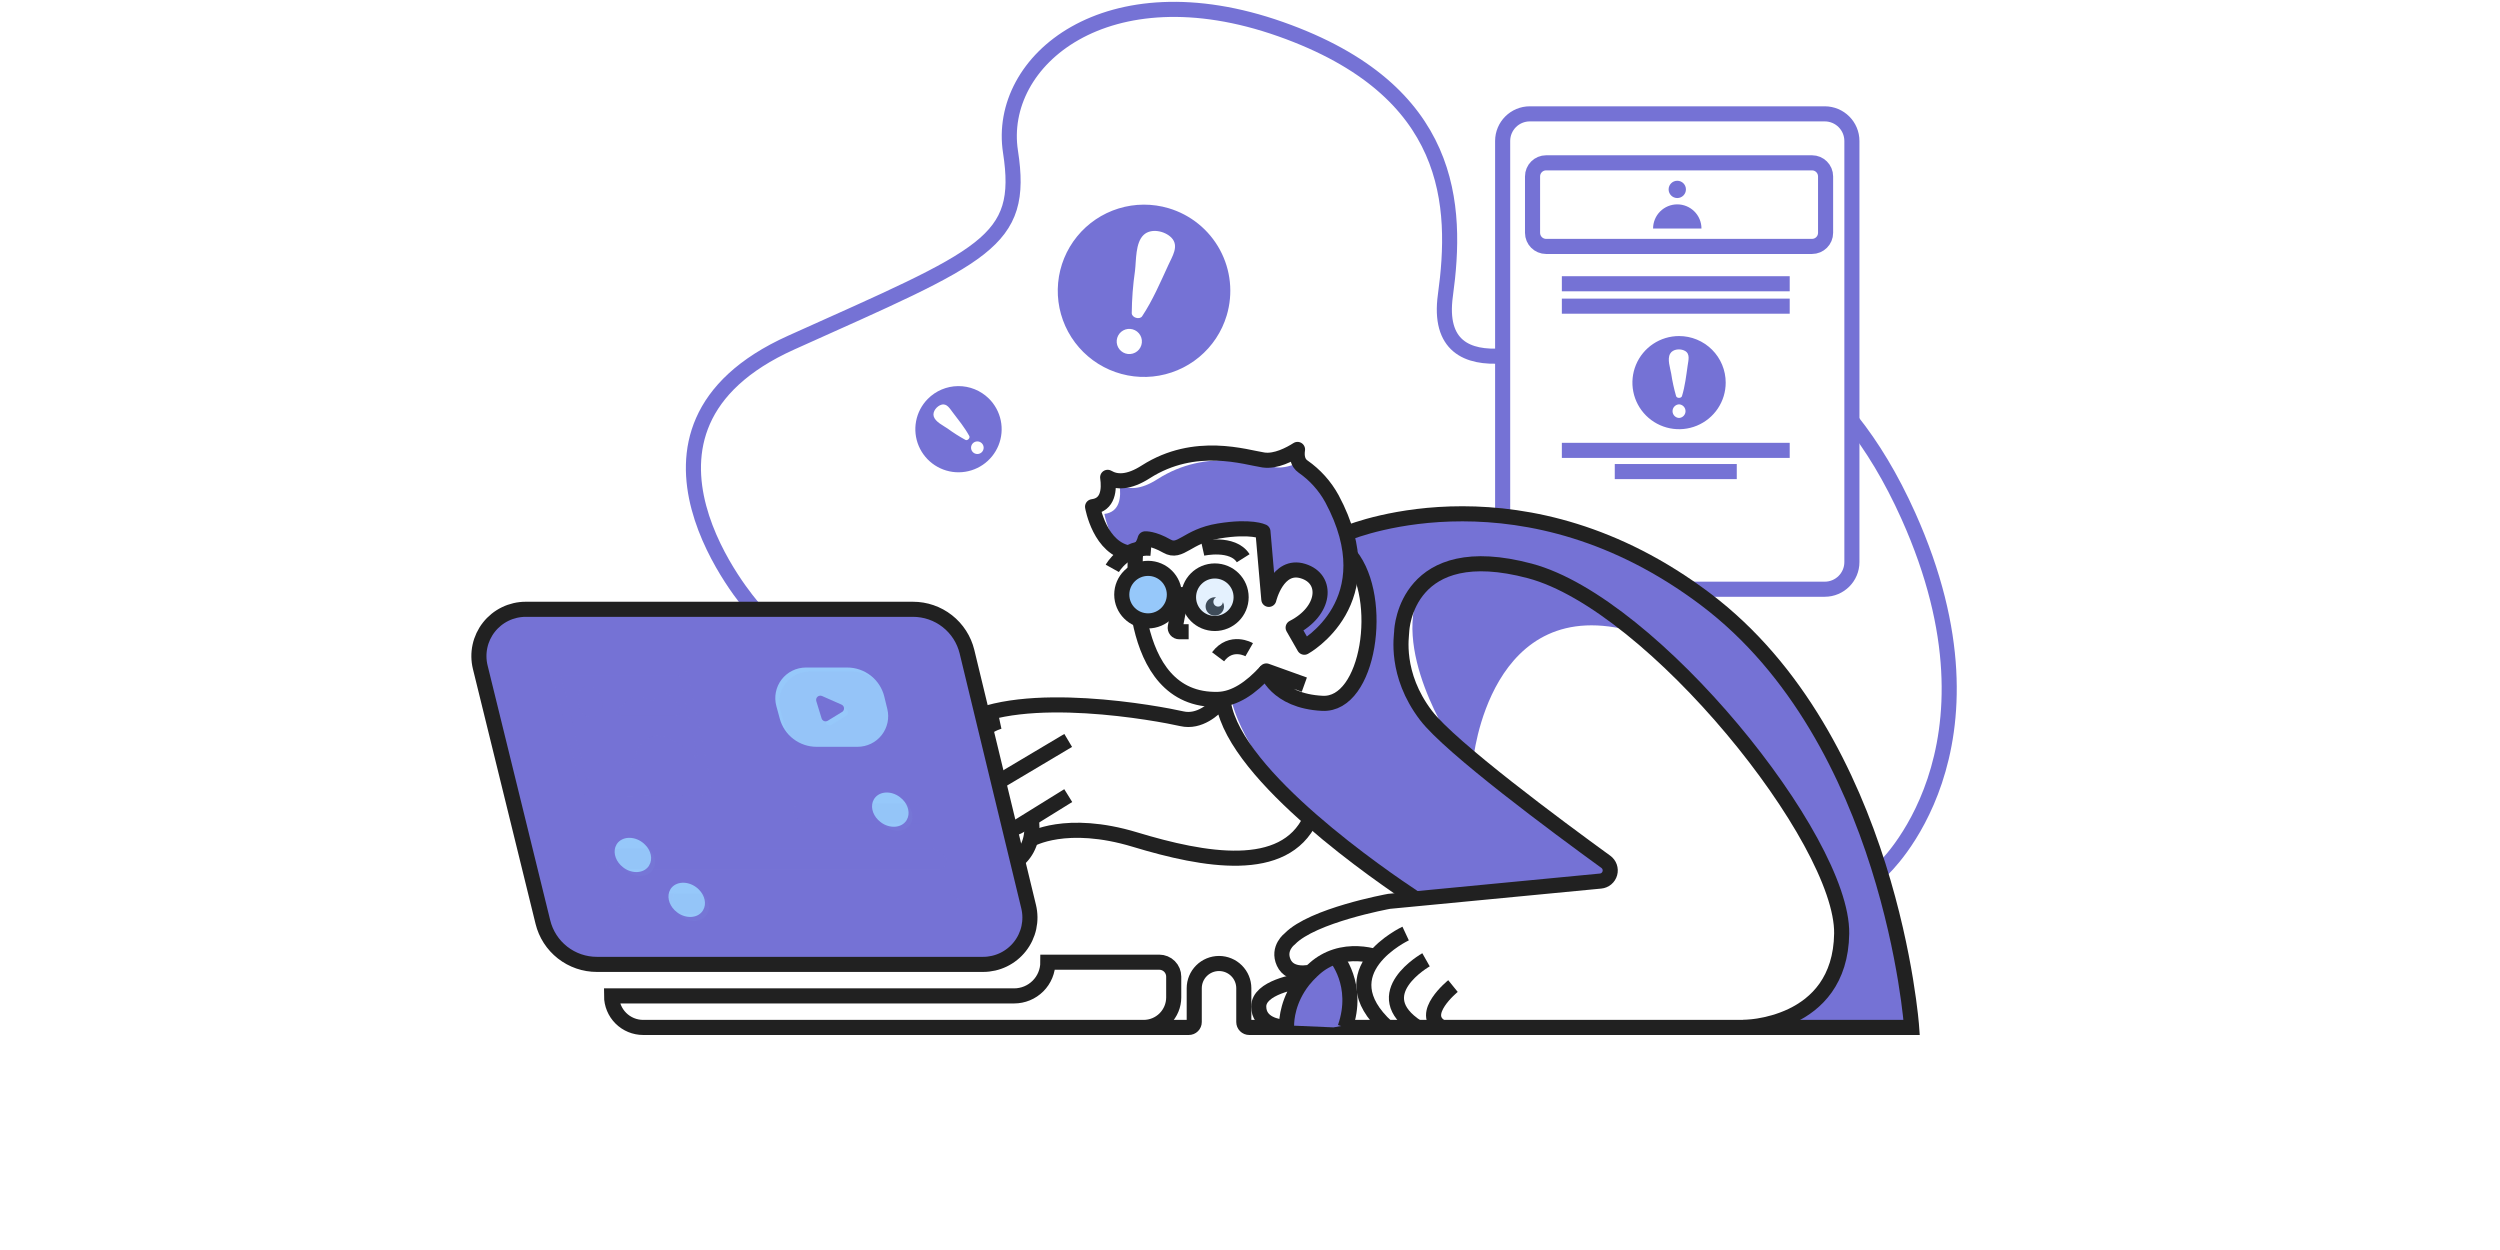 <svg width="200" height="100" viewBox="0 0 500 400" fill="none" xmlns="http://www.w3.org/2000/svg">
<path d="M433.909 36.432H339.546C334.741 36.432 330.847 40.321 330.847 45.119V179.866C330.847 184.664 334.741 188.553 339.546 188.553H433.909C438.713 188.553 442.608 184.664 442.608 179.866V45.119C442.608 40.321 438.713 36.432 433.909 36.432Z" stroke="#7572D5" stroke-width="4.83" stroke-miterlimit="10"/>
<path d="M429.837 52.103H344.764C342.361 52.103 340.414 54.048 340.414 56.447V74.515C340.414 76.914 342.361 78.859 344.764 78.859H429.837C432.239 78.859 434.186 76.914 434.186 74.515V56.447C434.186 54.048 432.239 52.103 429.837 52.103Z" stroke="#7572D5" stroke-width="4.83" stroke-miterlimit="10"/>
<path d="M386.728 63.375C388.258 63.375 389.499 62.136 389.499 60.608C389.499 59.08 388.258 57.841 386.728 57.841C385.198 57.841 383.957 59.08 383.957 60.608C383.957 62.136 385.198 63.375 386.728 63.375Z" fill="#7572D5"/>
<path d="M378.985 73.128C378.985 71.078 379.801 69.111 381.253 67.661C382.705 66.211 384.674 65.397 386.728 65.397C388.781 65.397 390.751 66.211 392.202 67.661C393.655 69.111 394.47 71.078 394.47 73.128H378.985Z" fill="#7572D5"/>
<path d="M387.291 107.536C384.34 107.537 381.455 108.412 379.001 110.05C376.547 111.689 374.635 114.017 373.506 116.74C372.377 119.464 372.082 122.461 372.659 125.352C373.235 128.242 374.657 130.898 376.745 132.982C378.832 135.066 381.492 136.485 384.387 137.059C387.282 137.634 390.283 137.339 393.01 136.21C395.737 135.082 398.067 133.172 399.707 130.721C401.347 128.27 402.222 125.388 402.222 122.441C402.222 120.483 401.836 118.544 401.086 116.736C400.335 114.927 399.236 113.283 397.849 111.899C396.462 110.516 394.816 109.418 393.005 108.669C391.194 107.92 389.252 107.535 387.291 107.536ZM387.291 133.749C386.731 133.721 386.202 133.479 385.816 133.073C385.429 132.668 385.213 132.129 385.213 131.569C385.213 131.008 385.429 130.469 385.816 130.064C386.202 129.658 386.731 129.416 387.291 129.389C387.852 129.416 388.38 129.658 388.767 130.064C389.154 130.469 389.37 131.008 389.37 131.569C389.37 132.129 389.154 132.668 388.767 133.073C388.38 133.479 387.852 133.721 387.291 133.749ZM390.047 116.985C389.586 120.217 389.2 123.61 388.232 126.753C388.002 127.51 386.58 127.51 386.35 126.753C385.669 124.39 385.145 121.985 384.782 119.554C384.484 117.784 383.449 114.918 384.437 113.2C385.31 111.634 387.767 111.478 389.194 112.282C390.946 113.268 390.256 115.377 390.047 116.985Z" fill="#7572D5"/>
<path d="M223.979 66.635C218.746 65.077 213.168 65.103 207.95 66.711C202.732 68.319 198.109 71.435 194.665 75.667C191.22 79.899 189.11 85.055 188.602 90.484C188.093 95.913 189.207 101.371 191.804 106.168C194.402 110.965 198.365 114.885 203.193 117.432C208.021 119.979 213.497 121.039 218.929 120.479C224.361 119.917 229.504 117.761 233.708 114.281C237.912 110.801 240.989 106.154 242.548 100.929C243.584 97.459 243.926 93.82 243.553 90.219C243.181 86.618 242.101 83.125 240.377 79.941C238.652 76.756 236.317 73.942 233.503 71.659C230.69 69.376 227.453 67.669 223.979 66.635ZM210.109 113.098C209.112 112.769 208.283 112.065 207.796 111.135C207.311 110.206 207.207 109.124 207.507 108.119C207.807 107.114 208.487 106.266 209.403 105.754C210.32 105.241 211.4 105.106 212.415 105.377C212.936 105.516 213.425 105.758 213.851 106.088C214.277 106.419 214.633 106.832 214.896 107.302C215.16 107.773 215.327 108.292 215.386 108.827C215.445 109.363 215.396 109.905 215.242 110.422C215.088 110.939 214.831 111.419 214.488 111.836C214.144 112.251 213.721 112.594 213.242 112.844C212.763 113.093 212.24 113.244 211.702 113.288C211.163 113.331 210.622 113.267 210.109 113.098ZM223.859 84.834C221.333 90.321 218.845 96.131 215.494 101.19C214.689 102.411 212.164 101.66 212.159 100.198C212.201 95.655 212.551 91.12 213.204 86.624C213.612 83.341 213.293 77.713 215.954 75.186C218.317 72.926 222.75 73.897 224.868 76.069C227.413 78.721 225.082 82.098 223.859 84.834Z" fill="#7572D5"/>
<path d="M146.867 127.676C144.953 129.622 143.659 132.091 143.15 134.771C142.64 137.45 142.938 140.221 144.005 142.732C145.072 145.243 146.861 147.381 149.145 148.877C151.429 150.373 154.106 151.159 156.837 151.135C159.569 151.112 162.232 150.281 164.49 148.746C166.748 147.211 168.5 145.043 169.524 142.514C170.548 139.985 170.798 137.21 170.243 134.539C169.688 131.868 168.351 129.422 166.404 127.509C163.79 124.945 160.265 123.522 156.601 123.553C152.937 123.585 149.436 125.068 146.867 127.676ZM164.193 144.68C164.007 144.869 163.786 145.019 163.542 145.122C163.297 145.226 163.036 145.281 162.771 145.283C162.505 145.285 162.243 145.236 161.997 145.137C161.751 145.038 161.527 144.891 161.338 144.706C161.149 144.521 160.998 144.3 160.895 144.056C160.791 143.813 160.736 143.551 160.734 143.286C160.732 143.021 160.781 142.759 160.881 142.513C160.979 142.268 161.126 142.044 161.312 141.855C161.687 141.474 162.199 141.257 162.734 141.252C163.269 141.247 163.784 141.455 164.166 141.829C164.549 142.204 164.765 142.715 164.771 143.249C164.775 143.784 164.567 144.298 164.193 144.68ZM154.903 131.999C156.738 134.401 158.729 136.859 160.178 139.532C160.528 140.174 159.608 141.098 158.959 140.775C156.963 139.686 155.042 138.466 153.209 137.12C151.844 136.175 149.283 134.996 148.786 133.226C148.336 131.66 149.832 129.916 151.264 129.504C153.026 128.992 153.972 130.814 154.903 131.999Z" fill="#7572D5"/>
<path d="M349.793 90.802H422.706" stroke="#7572D5" stroke-width="4.83" stroke-miterlimit="10"/>
<path d="M349.793 97.972H422.706" stroke="#7572D5" stroke-width="4.83" stroke-miterlimit="10"/>
<path d="M349.793 144.118H422.706" stroke="#7572D5" stroke-width="4.83" stroke-miterlimit="10"/>
<path d="M366.726 150.903H405.767" stroke="#7572D5" stroke-width="4.83" stroke-miterlimit="10"/>
<path d="M442.613 134.71C449.044 142.781 455.16 152.784 460.691 165.109C494.369 240.212 452.274 278.327 452.274 278.327" stroke="#7572D5" stroke-width="4.83" stroke-miterlimit="10"/>
<path d="M90.855 194.265C90.855 194.265 40.882 137.658 103.198 109.629C165.515 81.6 177.852 77.706 173.356 48.549C168.86 19.392 204.201 -10.297 259.778 9.322C315.356 28.941 316.469 65.912 312.527 94.495C310.29 110.788 319.548 114.704 330.825 113.884" stroke="#7572D5" stroke-width="4.83" stroke-miterlimit="10"/>
<path d="M439.09 302.759C438.963 305.884 438.153 308.943 436.716 311.722C436.66 311.861 436.593 311.995 436.518 312.124C433.998 316.645 430.473 320.528 426.213 323.474L426.062 323.578C422.217 326.146 417.893 327.913 413.348 328.773H461.726C461.726 328.773 455.254 236.604 395.772 191.759C338.207 148.366 284.313 169.28 280.894 170.679C281.954 173.665 282.427 176.827 282.29 179.992C282.29 179.992 286.619 182.242 287.34 190.298C288.062 198.353 289.567 220.749 275.091 224.967C275.091 224.967 262.095 224.649 258.66 219.668C255.226 214.688 254.4 215.701 253.051 216.964C252.005 217.919 245.695 221.334 242.783 222.9C243.151 222.918 243.517 222.968 243.876 223.051C243.876 223.051 245.544 237.105 265.948 259.13C266.639 259.858 267.292 260.621 267.903 261.417C270.984 264.107 274.447 266.853 278.291 269.655L301.576 286.669C302.101 287.115 302.724 287.432 303.395 287.593C304.698 287.921 306.06 287.933 307.368 287.629C310.076 287.107 328.567 285.223 340.534 284.032C340.806 284.032 341.093 283.98 341.36 283.949L342.928 283.798C343.179 283.798 343.451 283.745 343.671 283.73L345.082 283.594C345.772 283.526 346.394 283.458 346.969 283.411L348.538 283.26C349.923 283.124 350.744 283.041 350.812 283.041C353.663 282.96 356.504 282.684 359.318 282.216C362.01 281.694 364.467 280.853 365.105 279.459C365.226 279.165 365.271 278.845 365.236 278.53C365.091 277.643 364.72 276.809 364.159 276.108C361.702 272.814 355.993 269.989 355.574 269.786C355.562 269.781 355.55 269.781 355.538 269.786L355.423 269.702L321.442 243.338H321.405C321.405 243.338 326.523 188.815 373.161 202.232C373.161 202.232 373.381 202.383 373.783 202.717C375.602 204.116 381.327 208.752 389.744 217.413C389.963 217.648 390.199 217.883 390.434 218.134C391.328 219.042 392.206 219.987 393.079 220.911C398.987 227.217 405.976 235.252 413.687 245.27L413.74 245.322C422.575 256.807 428.942 267.332 433.083 276.645V276.677C437.563 286.799 439.45 295.471 439.079 302.388C439.091 302.511 439.094 302.635 439.09 302.759ZM298.423 209.045C297.043 193.158 304.786 187.405 305.22 187.087C294.21 206.977 314.63 237.465 315.346 238.645C314.76 238.154 299.804 224.925 298.423 209.045Z" fill="#7572D5"/>
<path d="M269.18 205.926C268.607 206.347 268.01 206.734 267.392 207.085L263.806 200.82C272.076 196.597 274.397 189.153 270.759 185.065C269.741 183.947 268.43 183.136 266.974 182.726C263.314 181.619 260.779 183.248 259.059 185.436C257.655 187.337 256.626 189.488 256.027 191.773L254.281 171.664L254.145 170.098C254.145 170.098 250.339 168.213 240.029 169.894C229.72 171.575 227.822 177.26 223.394 174.739C218.966 172.217 216.457 172.421 216.457 172.421C215.197 177.041 211.825 177.041 211.825 177.041C211.026 176.944 210.242 176.754 209.488 176.472C204.705 172.081 203.408 164.465 203.408 164.465C208.427 163.843 208.814 159.02 208.239 155.068C211.02 156.717 214.941 156.832 220.446 153.303C236.239 143.217 252.435 148.678 258.128 149.518C260.669 149.889 263.45 148.996 265.756 147.952C266.054 148.485 266.468 148.943 266.969 149.294C270.812 151.967 273.981 155.495 276.227 159.599C291.048 187.263 274.8 201.953 269.18 205.926Z" fill="#7572D5"/>
<path d="M210.016 328.781H215.976C218.525 328.779 220.968 327.766 222.771 325.966C224.573 324.166 225.587 321.726 225.59 319.181V312.519C225.59 311.912 225.47 311.311 225.237 310.75C225.004 310.189 224.663 309.679 224.233 309.25C223.802 308.821 223.292 308.481 222.73 308.25C222.168 308.017 221.566 307.899 220.958 307.899H185.314C185.316 309.317 185.037 310.721 184.494 312.031C183.951 313.342 183.155 314.532 182.15 315.534C181.146 316.537 179.954 317.331 178.641 317.873C177.329 318.414 175.923 318.692 174.503 318.69H45.704C45.706 321.366 46.771 323.932 48.666 325.824C50.56 327.716 53.13 328.78 55.81 328.781H230.42C230.648 328.782 230.875 328.738 231.085 328.651C231.296 328.564 231.488 328.436 231.649 328.275C231.81 328.114 231.939 327.923 232.025 327.712C232.112 327.502 232.157 327.276 232.156 327.048V316.236C232.156 314.136 232.991 312.122 234.479 310.636C235.966 309.151 237.984 308.317 240.087 308.317C242.19 308.317 244.207 309.151 245.695 310.636C247.182 312.122 248.017 314.136 248.017 316.236V327.048C248.017 327.275 248.061 327.501 248.148 327.711C248.234 327.921 248.361 328.112 248.522 328.273C248.683 328.434 248.874 328.562 249.084 328.649C249.295 328.736 249.52 328.781 249.748 328.781H461.727C461.727 328.781 455.255 236.592 395.773 191.752C338.209 148.359 284.314 169.273 280.895 170.672L280.728 170.735" stroke="#212121" stroke-width="4.83" stroke-miterlimit="10"/>
<path d="M221.291 193.235C221.289 193.815 221.115 194.381 220.791 194.862C220.467 195.343 220.008 195.718 219.471 195.938C218.935 196.159 218.345 196.216 217.776 196.101C217.206 195.988 216.684 195.708 216.274 195.298C215.864 194.888 215.585 194.365 215.472 193.797C215.358 193.228 215.416 192.639 215.638 192.104C215.86 191.568 216.236 191.11 216.718 190.788C217.2 190.465 217.768 190.292 218.348 190.291C218.575 190.292 218.802 190.32 219.022 190.375C218.718 190.471 218.453 190.661 218.264 190.919C218.076 191.176 217.975 191.487 217.977 191.805C217.975 192.005 218.013 192.203 218.089 192.389C218.164 192.573 218.276 192.742 218.417 192.884C218.558 193.026 218.725 193.139 218.91 193.217C219.095 193.294 219.293 193.334 219.493 193.335C219.859 193.327 220.211 193.193 220.488 192.953C220.765 192.714 220.949 192.385 221.009 192.024C221.189 192.403 221.286 192.816 221.291 193.235Z" fill="#212121"/>
<path d="M241.686 194.054C241.687 194.637 241.515 195.207 241.191 195.692C240.868 196.177 240.408 196.555 239.869 196.779C239.331 197.003 238.738 197.062 238.166 196.948C237.593 196.835 237.067 196.555 236.654 196.144C236.242 195.732 235.96 195.208 235.846 194.636C235.732 194.065 235.79 193.473 236.013 192.934C236.236 192.396 236.614 191.936 237.099 191.612C237.584 191.288 238.154 191.115 238.738 191.115C238.878 191.114 239.019 191.13 239.156 191.162C238.895 191.282 238.674 191.474 238.52 191.716C238.364 191.957 238.282 192.238 238.283 192.525C238.265 192.927 238.407 193.319 238.678 193.615C238.95 193.912 239.329 194.089 239.731 194.107C240.133 194.125 240.525 193.982 240.823 193.711C241.12 193.44 241.297 193.063 241.315 192.661C241.556 193.086 241.684 193.566 241.686 194.054Z" fill="#212121"/>
<path d="M265.206 143.819C264.866 146.106 265.289 148.111 266.973 149.301C270.816 151.974 273.985 155.502 276.231 159.606C293.912 192.595 267.391 207.113 267.391 207.113L263.805 200.849C274.13 195.586 275.186 185.281 266.973 182.754C258.76 180.227 256.026 191.801 256.026 191.801L254.143 170.11C254.143 170.11 250.338 168.225 240.028 169.906C229.719 171.587 227.821 177.273 223.393 174.751C218.965 172.23 216.456 172.433 216.456 172.433C215.196 177.053 211.824 177.053 211.824 177.053C201.943 175.795 199.622 162.143 199.622 162.143C204.636 161.517 205.022 156.693 204.453 152.746C207.229 154.396 211.155 154.516 216.66 150.982C232.453 140.896 248.649 146.362 254.337 147.202C258.268 147.771 262.78 145.37 265.206 143.819Z" stroke="#212121" stroke-width="4.83" stroke-linecap="round" stroke-linejoin="round"/>
<path d="M274.323 307.409L278.228 305.843L281.156 313.731L280.696 328.046L276.738 328.761L261.719 328.114C261.719 328.114 262.764 319.385 265.959 315.235C269.153 311.084 274.323 307.409 274.323 307.409Z" fill="#7572D5"/>
<path d="M205.938 181.876C205.938 181.876 209.937 174.708 218.354 175.455" stroke="#212121" stroke-width="4.83" stroke-miterlimit="10"/>
<path d="M234.836 175.453C234.836 175.453 244.455 173.297 247.822 178.637" stroke="#212121" stroke-width="4.83" stroke-miterlimit="10"/>
<path d="M249.742 207.904C249.742 207.904 243.992 204.579 239.783 210.17" stroke="#212121" stroke-width="4.83" stroke-miterlimit="10"/>
<path d="M213.402 176.603C213.402 176.603 209.308 224.689 239.834 223.802C245.062 223.65 250.258 220.22 255.225 214.702" stroke="#212121" stroke-width="4.83" stroke-miterlimit="10"/>
<path d="M267.391 219.079L255.226 214.704C255.226 214.704 258.242 224.331 273.183 225.067C288.125 225.803 293.138 191.561 282.16 177.784" stroke="#212121" stroke-width="4.83" stroke-linejoin="round"/>
<path d="M314.954 315.54C314.954 315.54 303.803 324.577 311.378 328.779" stroke="#212121" stroke-width="4.83" stroke-miterlimit="10"/>
<path d="M306.328 307.133C306.328 307.133 286.985 318.065 303.594 328.782" stroke="#212121" stroke-width="4.83" stroke-miterlimit="10"/>
<path d="M299.804 298.729C299.804 298.729 274.13 310.736 293.912 328.783" stroke="#212121" stroke-width="4.83" stroke-miterlimit="10"/>
<path d="M407.77 328.78C407.77 328.78 438.918 328.78 439.336 298.725C439.754 268.671 378.939 193.202 339.583 182.704C300.228 172.205 298.539 200.976 298.539 202.156C298.539 203.335 296.229 215.729 306.329 228.953C314.129 239.175 348.58 264.693 363.867 275.781C364.428 276.189 364.852 276.758 365.082 277.412C365.312 278.067 365.337 278.775 365.153 279.444C364.97 280.113 364.587 280.71 364.056 281.156C363.524 281.602 362.869 281.876 362.178 281.941L294.571 288.425H294.53C293.892 288.54 270.032 292.936 262.765 300.401C262.765 300.401 258.692 303.413 260.799 308.039C262.906 312.664 269.378 311.14 269.556 310.967" stroke="#212121" stroke-width="4.83" stroke-miterlimit="10"/>
<path opacity="0.26" d="M238.742 199.515C243.391 199.515 247.159 195.752 247.159 191.11C247.159 186.468 243.391 182.705 238.742 182.705C234.093 182.705 230.325 186.468 230.325 191.11C230.325 195.752 234.093 199.515 238.742 199.515Z" fill="rgb(150, 200, 250)"/>
<path opacity="0.26" d="M217.382 198.684C222.03 198.684 225.799 194.921 225.799 190.279C225.799 185.637 222.03 181.874 217.382 181.874C212.733 181.874 208.965 185.637 208.965 190.279C208.965 194.921 212.733 198.684 217.382 198.684Z" fill="rgb(150, 200, 250)"/>
<path d="M290.137 306.079C287.178 305.255 282.342 304.513 277.36 306.111C274.924 306.894 272.676 308.172 270.757 309.864C270.339 310.23 269.936 310.6 269.55 310.971C268.716 311.788 267.928 312.65 267.192 313.555C267.095 313.675 266.957 313.755 266.805 313.78C264.949 314.035 252.731 315.967 252.794 322.133C252.852 327.672 258.926 328.58 261.018 328.726C261.104 328.734 261.191 328.724 261.273 328.697C261.355 328.669 261.431 328.625 261.495 328.567C261.559 328.509 261.611 328.439 261.647 328.36C261.683 328.282 261.701 328.196 261.702 328.11C261.702 326.137 262.152 319.95 267.04 313.727" stroke="#212121" stroke-width="4.83" stroke-miterlimit="10"/>
<path d="M180.06 262.567C181.492 274.1 172.516 279.315 162.703 280.088" stroke="#212121" stroke-width="4.83" stroke-miterlimit="10"/>
<path d="M148.44 277.681C144.698 275.663 141.668 272.545 139.758 268.751C137.849 264.956 137.153 260.667 137.765 256.465C139.333 245.371 148.743 236.861 157.955 231.463C177.298 220.13 220.888 228.331 228.212 230.002C233.827 231.286 238.521 226.901 240.424 224.781C240.505 224.691 240.61 224.626 240.726 224.594C240.843 224.562 240.966 224.564 241.082 224.599C241.197 224.635 241.3 224.703 241.378 224.796C241.456 224.888 241.506 225 241.522 225.12C245.542 248.613 292.232 280.5 303.033 287.636" stroke="#212121" stroke-width="4.83" stroke-miterlimit="10"/>
<path d="M191.837 254.592L176.378 264.172C175.457 264.745 174.425 265.119 173.351 265.269C172.276 265.419 171.182 265.343 170.138 265.044C169.095 264.746 168.126 264.233 167.293 263.538C166.461 262.843 165.784 261.981 165.305 261.008C164.443 259.261 164.272 257.254 164.826 255.386C165.381 253.519 166.62 251.928 168.296 250.933L191.821 236.937" stroke="#212121" stroke-width="4.83" stroke-miterlimit="10"/>
<path d="M238.742 199.515C243.391 199.515 247.159 195.752 247.159 191.11C247.159 186.468 243.391 182.705 238.742 182.705C234.093 182.705 230.325 186.468 230.325 191.11C230.325 195.752 234.093 199.515 238.742 199.515Z" stroke="#212121" stroke-width="4.83" stroke-miterlimit="10"/>
<path d="M217.381 197.427C221.333 197.427 224.538 194.227 224.538 190.28C224.538 186.332 221.333 183.133 217.381 183.133C213.428 183.133 210.224 186.332 210.224 190.28C210.224 194.227 213.428 197.427 217.381 197.427Z" fill="rgb(150, 200, 250)" stroke="rgb(150, 200, 250)" stroke-width="4.83" stroke-miterlimit="10"/>
<path d="M217.382 198.684C222.03 198.684 225.799 194.921 225.799 190.279C225.799 185.637 222.03 181.874 217.382 181.874C212.733 181.874 208.965 185.637 208.965 190.279C208.965 194.921 212.733 198.684 217.382 198.684Z" stroke="#212121" stroke-width="4.83" stroke-miterlimit="10"/>
<path d="M230.366 190.28H225.797" stroke="#212121" stroke-width="4.83" stroke-miterlimit="10"/>
<path d="M230.367 202.157H227.355C227.166 202.157 226.979 202.116 226.807 202.035C226.636 201.955 226.484 201.838 226.364 201.692C226.242 201.546 226.155 201.376 226.108 201.193C226.061 201.01 226.055 200.818 226.09 200.633L228.082 190.28" stroke="#212121" stroke-width="4.83" stroke-miterlimit="10"/>
<path d="M169.949 230.844C169.949 230.844 159.216 233.156 155.431 249.34C153.131 259.165 149.973 271.7 147.851 280.032C147.578 281.1 147.554 282.217 147.78 283.297C148.006 284.376 148.476 285.39 149.153 286.261C149.831 287.132 150.699 287.836 151.691 288.321C152.683 288.806 153.772 289.058 154.877 289.058C156.526 289.058 158.126 288.497 159.413 287.467C160.7 286.438 161.596 285.001 161.956 283.394L166.446 263.274" stroke="#212121" stroke-width="4.83" stroke-miterlimit="10"/>
<path d="M179.761 268.675C179.761 268.675 191.027 261.951 213.219 268.675C235.411 275.4 260.923 279.962 269.34 262.129" stroke="#212121" stroke-width="4.83" stroke-miterlimit="10"/>
<path d="M277.365 306.113C277.365 306.113 285.207 315.051 280.439 328.781" stroke="#212121" stroke-width="4.83" stroke-miterlimit="10"/>
<path d="M18.236 194.974H142.136C146.127 194.968 150.004 196.304 153.142 198.766C156.279 201.229 158.496 204.674 159.435 208.547L179.16 290.123C179.692 292.324 179.717 294.618 179.234 296.83C178.75 299.042 177.77 301.116 176.367 302.895C174.964 304.675 173.176 306.113 171.136 307.102C169.096 308.09 166.858 308.604 164.59 308.604H41.008C37.025 308.608 33.156 307.275 30.022 304.821C26.888 302.366 24.671 298.931 23.725 295.067L3.682 213.507C3.14 211.303 3.108 209.005 3.586 206.788C4.065 204.57 5.042 202.49 6.444 200.705C7.846 198.919 9.636 197.476 11.679 196.483C13.722 195.49 15.964 194.974 18.236 194.974Z" fill="#7572D5"/>
<path d="M22.747 198.484H138.994C142.739 198.489 146.374 199.748 149.317 202.061C152.26 204.373 154.341 207.605 155.227 211.238L173.744 287.766C174.244 289.831 174.268 291.982 173.814 294.057C173.361 296.133 172.442 298.079 171.126 299.748C169.81 301.417 168.133 302.766 166.219 303.694C164.305 304.622 162.205 305.104 160.078 305.104H44.114C40.38 305.096 36.757 303.841 33.82 301.54C30.883 299.238 28.802 296.021 27.907 292.402L9.087 215.869C8.579 213.801 8.548 211.645 8.997 209.564C9.447 207.483 10.364 205.531 11.68 203.856C12.996 202.182 14.676 200.827 16.594 199.897C18.511 198.966 20.615 198.483 22.747 198.484Z" fill="#7572D5"/>
<path d="M18.236 194.974H142.136C146.127 194.968 150.004 196.304 153.142 198.766C156.279 201.229 158.496 204.674 159.435 208.547L179.16 290.123C179.692 292.324 179.717 294.618 179.234 296.83C178.75 299.042 177.77 301.116 176.367 302.895C174.964 304.675 173.176 306.113 171.136 307.102C169.096 308.09 166.858 308.604 164.59 308.604H41.008C37.025 308.608 33.156 307.275 30.022 304.821C26.888 302.366 24.671 298.931 23.725 295.067L3.682 213.507C3.14 211.303 3.108 209.005 3.586 206.788C4.065 204.57 5.042 202.49 6.444 200.705C7.846 198.919 9.636 197.476 11.679 196.483C13.722 195.49 15.964 194.974 18.236 194.974Z" stroke="#212121" stroke-width="4.83" stroke-miterlimit="10"/>
<path d="M76.266 249.31L68.879 214.922C68.725 214.195 68.326 213.543 67.748 213.074C67.171 212.605 66.45 212.35 65.705 212.349H29.152C28.66 212.35 28.175 212.463 27.734 212.679C27.292 212.895 26.906 213.208 26.604 213.596C26.301 213.983 26.091 214.434 25.989 214.915C25.887 215.395 25.896 215.892 26.015 216.368L34.563 251.158C34.669 251.643 34.895 252.094 35.221 252.469C35.514 252.84 35.887 253.14 36.313 253.348C36.738 253.555 37.206 253.663 37.679 253.664H37.747L73.124 253.246C73.601 253.24 74.071 253.127 74.501 252.918C74.93 252.709 75.308 252.407 75.607 252.035C75.912 251.658 76.129 251.218 76.243 250.747C76.356 250.275 76.364 249.785 76.266 249.31ZM28.457 215.752C28.43 215.65 28.428 215.542 28.449 215.438C28.471 215.334 28.517 215.236 28.582 215.152C28.649 215.065 28.735 214.994 28.834 214.945C28.933 214.896 29.042 214.871 29.152 214.87H65.705C65.87 214.87 66.03 214.925 66.157 215.029C66.285 215.133 66.373 215.278 66.406 215.439L72.031 241.631C53.247 223.521 51.12 244.298 51.12 244.298C40.517 238.785 37.454 244.82 36.565 248.793L28.457 215.752Z" fill="#7572D5"/>
<path d="M39.012 228.233C41.051 227.601 42.018 224.902 41.181 222.203C40.345 219.504 38.008 217.834 35.954 218.466C33.899 219.097 32.948 221.796 33.789 224.49C34.631 227.184 36.978 228.865 39.012 228.233Z" fill="#7572D5"/>
<path d="M47.962 227.618H59.955C61.445 227.618 62.94 227.618 64.43 227.618H64.645C65.064 227.629 65.481 227.551 65.868 227.388C66.135 227.256 66.362 227.055 66.526 226.806C66.69 226.557 66.785 226.27 66.801 225.972C66.817 225.675 66.754 225.379 66.617 225.113C66.481 224.849 66.276 224.625 66.025 224.464C65.743 224.337 65.486 224.16 65.267 223.942C65.121 223.713 65.022 223.458 64.974 223.191C64.697 222.435 64.162 221.801 63.463 221.4C62.955 221.059 62.383 220.823 61.78 220.707C61.179 220.591 60.56 220.598 59.961 220.727C59.369 220.876 58.828 221.178 58.392 221.604C58.021 221.969 57.948 222.46 57.66 222.867C57.472 223.133 57.352 223.05 57.096 222.904C56.839 222.757 56.698 222.648 56.489 222.543C56.077 222.323 55.648 222.133 55.208 221.974C54.312 221.643 53.356 221.502 52.401 221.562C50.723 221.692 49.05 222.689 48.464 224.266C47.937 224.273 47.429 224.468 47.032 224.815C46.636 225.162 46.376 225.64 46.3 226.161C46.266 226.362 46.279 226.569 46.338 226.764C46.398 226.959 46.503 227.137 46.645 227.284C47.026 227.557 47.497 227.676 47.962 227.618Z" fill="#7572D5"/>
<path d="M133.94 226.875L132.978 222.923C132.333 220.266 130.812 217.903 128.66 216.214C126.507 214.525 123.849 213.607 121.111 213.609H107.9C106.393 213.608 104.906 213.953 103.554 214.62C102.202 215.286 101.023 216.254 100.107 217.45C99.192 218.646 98.565 220.036 98.275 221.513C97.986 222.99 98.041 224.515 98.438 225.966L99.53 229.981C100.228 232.564 101.76 234.845 103.887 236.471C106.015 238.097 108.619 238.978 111.298 238.976H124.431C125.914 238.975 127.378 238.637 128.711 237.989C130.045 237.34 131.214 236.398 132.129 235.232C133.045 234.067 133.684 232.709 133.998 231.262C134.311 229.814 134.292 228.314 133.94 226.875ZM119.412 227.851L114.9 230.623C114.727 230.733 114.53 230.802 114.325 230.824C114.12 230.845 113.913 230.819 113.72 230.747C113.527 230.675 113.353 230.559 113.212 230.41C113.072 230.259 112.968 230.079 112.909 229.882L111.209 224.338C111.138 224.092 111.138 223.83 111.21 223.584C111.282 223.338 111.422 223.118 111.614 222.948C111.806 222.779 112.043 222.667 112.296 222.627C112.549 222.586 112.809 222.618 113.044 222.719L119.302 225.481C119.526 225.582 119.718 225.741 119.857 225.943C119.995 226.145 120.076 226.381 120.09 226.626C120.103 226.871 120.049 227.114 119.933 227.331C119.817 227.547 119.644 227.727 119.433 227.851H119.412Z" fill="rgb(150, 200, 250)"/>
<path d="M130.991 262.374H107.878C106.82 262.373 105.785 262.064 104.9 261.485C104.014 260.907 103.316 260.084 102.891 259.117C102.759 258.819 102.688 258.498 102.682 258.172C102.687 257.542 102.941 256.94 103.388 256.497C103.836 256.053 104.44 255.803 105.071 255.802H129.642C128.486 257.754 129.072 260.453 130.991 262.374Z" fill="#7572D5"/>
<path d="M145.964 260.004C145.963 260.633 145.712 261.235 145.267 261.679C144.823 262.123 144.22 262.373 143.591 262.374H130.991C129.073 260.453 128.487 257.754 129.643 255.802H140.736C141.793 255.802 142.826 256.109 143.711 256.685C144.596 257.26 145.295 258.079 145.724 259.044C145.868 259.344 145.95 259.671 145.964 260.004Z" fill="#7572D5"/>
<path d="M140.156 262.375C140.091 262.501 140.015 262.621 139.931 262.735C138.279 264.985 134.703 265.194 131.927 263.168C131.596 262.928 131.283 262.663 130.991 262.375C129.073 260.454 128.487 257.755 129.643 255.802C129.708 255.678 129.783 255.559 129.867 255.447C131.504 253.181 135.095 252.983 137.856 254.993C138.19 255.239 138.507 255.51 138.802 255.802C140.736 257.723 141.296 260.422 140.156 262.375Z" fill="rgb(150, 200, 250)"/>
<path d="M151.751 274.52C151.745 275.149 151.492 275.751 151.044 276.195C150.597 276.639 149.992 276.888 149.362 276.89H57.759C58.93 274.927 58.345 272.238 56.421 270.322H146.555C147.612 270.322 148.646 270.629 149.531 271.207C150.416 271.785 151.113 272.607 151.537 273.575C151.672 273.872 151.745 274.193 151.751 274.52Z" fill="#7572D5"/>
<path d="M57.758 276.862H46.346C45.289 276.863 44.256 276.556 43.37 275.981C42.485 275.405 41.786 274.585 41.358 273.62C41.224 273.318 41.153 272.991 41.149 272.66C41.149 272.349 41.209 272.041 41.329 271.753C41.448 271.465 41.623 271.204 41.843 270.985C42.064 270.764 42.326 270.59 42.614 270.472C42.902 270.354 43.211 270.294 43.523 270.295H56.42C58.344 272.211 58.929 274.899 57.758 276.862Z" fill="#7572D5"/>
<path d="M57.758 276.864C57.705 276.992 57.634 277.114 57.549 277.224C55.913 279.49 52.321 279.683 49.556 277.673C49.223 277.427 48.908 277.156 48.615 276.864C46.707 274.943 46.121 272.259 47.261 270.297C47.324 270.17 47.399 270.049 47.486 269.936C49.138 267.686 52.713 267.477 55.489 269.498C55.821 269.738 56.132 270.006 56.42 270.297C58.344 272.212 58.929 274.901 57.758 276.864Z" fill="rgb(150, 200, 250)"/>
<path d="M65.84 291.226H51.338C50.282 291.225 49.249 290.918 48.364 290.343C47.478 289.767 46.779 288.948 46.351 287.984C46.207 287.693 46.125 287.374 46.11 287.05C46.112 286.419 46.363 285.814 46.81 285.368C47.257 284.922 47.862 284.671 48.494 284.669H64.476C63.362 286.642 63.932 289.326 65.84 291.226Z" fill="#7572D5"/>
<path d="M156.723 288.892C156.714 289.519 156.458 290.116 156.008 290.553C155.56 290.991 154.956 291.232 154.328 291.226H65.841C63.933 289.304 63.348 286.621 64.487 284.658H151.526C152.583 284.658 153.618 284.965 154.502 285.543C155.387 286.12 156.084 286.943 156.508 287.911C156.647 288.22 156.719 288.554 156.723 288.892Z" fill="#7572D5"/>
<path d="M75.001 291.226C74.937 291.353 74.862 291.473 74.776 291.586C73.139 293.852 69.548 294.045 66.788 292.035C66.453 291.789 66.137 291.519 65.841 291.226C63.933 289.305 63.348 286.621 64.487 284.659C64.553 284.533 64.628 284.413 64.712 284.298C66.364 282.048 69.94 281.85 72.716 283.86C73.049 284.099 73.359 284.367 73.647 284.659C75.57 286.595 76.156 289.294 75.001 291.226Z" fill="rgb(150, 200, 250)"/>
<g opacity="0.21">
<path opacity="0.21" d="M77.531 250.569L70.16 216.181C70.007 215.454 69.609 214.801 69.03 214.333C68.453 213.865 67.731 213.611 66.987 213.612H30.428C29.933 213.612 29.445 213.726 29.001 213.944C28.556 214.162 28.169 214.479 27.867 214.87C27.567 215.254 27.36 215.701 27.26 216.177C27.16 216.653 27.171 217.146 27.291 217.616L35.839 252.411C35.944 252.896 36.168 253.347 36.492 253.722C36.786 254.093 37.161 254.393 37.587 254.599C38.013 254.806 38.481 254.912 38.955 254.912H39.038L74.41 254.489C74.887 254.483 75.356 254.372 75.785 254.164C76.213 253.956 76.59 253.654 76.888 253.283C77.189 252.906 77.402 252.467 77.513 251.997C77.624 251.529 77.631 251.04 77.531 250.569ZM29.717 217.016C29.691 216.913 29.689 216.805 29.712 216.7C29.734 216.596 29.781 216.499 29.848 216.416C29.913 216.328 29.998 216.257 30.097 216.208C30.195 216.159 30.303 216.133 30.413 216.134H66.966C67.13 216.133 67.29 216.188 67.419 216.29C67.548 216.393 67.636 216.537 67.671 216.698L73.297 242.889C54.508 224.774 52.385 245.557 52.385 245.557C41.788 240.044 38.72 246.079 37.836 250.052L29.717 217.016Z" fill="#7572D5"/>
<path opacity="0.21" d="M40.278 229.493C42.312 228.862 43.284 226.163 42.442 223.469C41.601 220.775 39.274 219.094 37.214 219.726C35.155 220.357 34.208 223.056 35.045 225.755C35.881 228.454 38.27 230.146 40.278 229.493Z" fill="#7572D5"/>
<path opacity="0.21" d="M49.248 228.882H61.236C62.731 228.882 64.221 228.882 65.716 228.882H65.925C66.345 228.894 66.762 228.816 67.149 228.652C67.417 228.521 67.646 228.321 67.811 228.072C67.976 227.823 68.071 227.535 68.087 227.237C68.103 226.939 68.039 226.642 67.901 226.377C67.764 226.112 67.558 225.888 67.305 225.729C67.026 225.597 66.771 225.42 66.547 225.207C66.406 224.974 66.308 224.718 66.255 224.45C65.978 223.697 65.445 223.065 64.749 222.664C64.24 222.322 63.667 222.085 63.064 221.97C62.461 221.854 61.841 221.861 61.241 221.991C60.66 222.141 60.129 222.444 59.704 222.868C59.328 223.233 59.26 223.719 58.972 224.131C58.784 224.398 58.664 224.314 58.408 224.163C58.151 224.011 58.01 223.912 57.801 223.802C57.389 223.584 56.961 223.396 56.52 223.239C55.624 222.906 54.668 222.764 53.713 222.821C52.035 222.951 50.362 223.954 49.771 225.525C49.244 225.534 48.737 225.73 48.341 226.078C47.945 226.426 47.687 226.904 47.612 227.425C47.578 227.626 47.592 227.832 47.65 228.027C47.709 228.221 47.812 228.4 47.952 228.548C48.329 228.812 48.79 228.931 49.248 228.882Z" fill="#7572D5"/>
<path opacity="0.21" d="M135.226 228.136L134.264 224.189C133.618 221.531 132.096 219.168 129.943 217.477C127.79 215.787 125.13 214.869 122.391 214.87H109.16C107.654 214.869 106.169 215.215 104.818 215.88C103.468 216.545 102.29 217.512 101.375 218.706C100.459 219.9 99.832 221.288 99.541 222.763C99.25 224.238 99.304 225.761 99.697 227.211L100.79 231.231C101.489 233.815 103.021 236.096 105.149 237.722C107.278 239.348 109.883 240.228 112.563 240.226H125.695C127.179 240.227 128.643 239.891 129.978 239.244C131.313 238.598 132.483 237.656 133.401 236.492C134.319 235.328 134.96 233.971 135.275 232.523C135.592 231.076 135.575 229.576 135.226 228.136ZM120.692 229.101L116.165 231.889C115.991 232 115.795 232.068 115.59 232.09C115.386 232.111 115.18 232.085 114.987 232.013C114.794 231.941 114.621 231.825 114.481 231.676C114.341 231.525 114.237 231.345 114.178 231.148L112.506 225.598C112.435 225.353 112.437 225.092 112.509 224.847C112.581 224.602 112.721 224.382 112.913 224.213C113.105 224.045 113.341 223.934 113.594 223.893C113.846 223.853 114.105 223.885 114.341 223.985L120.551 226.742C120.772 226.843 120.96 227.003 121.097 227.204C121.234 227.404 121.314 227.638 121.328 227.88C121.343 228.121 121.291 228.363 121.179 228.578C121.067 228.793 120.899 228.974 120.692 229.101Z" fill="#7572D5"/>
<path opacity="0.21" d="M132.256 263.633H109.144C108.087 263.631 107.053 263.323 106.167 262.745C105.282 262.168 104.583 261.347 104.156 260.381C103.993 260.02 103.924 259.624 103.956 259.23C103.986 258.836 104.117 258.456 104.335 258.125C104.552 257.795 104.849 257.524 105.199 257.339C105.549 257.153 105.94 257.059 106.336 257.066H130.907C129.757 259.013 130.332 261.717 132.256 263.633Z" fill="#7572D5"/>
<path opacity="0.21" d="M147.198 261.263C147.198 261.891 146.949 262.493 146.505 262.937C146.061 263.381 145.459 263.632 144.83 263.633H132.257C130.333 261.717 129.748 259.013 130.903 257.065H142.002C143.059 257.065 144.093 257.371 144.978 257.947C145.864 258.522 146.562 259.343 146.989 260.307C147.123 260.609 147.194 260.934 147.198 261.263Z" fill="#7572D5"/>
<path opacity="0.21" d="M141.416 263.635C141.355 263.763 141.279 263.883 141.192 263.995C139.54 266.245 135.964 266.454 133.188 264.433C132.857 264.191 132.546 263.924 132.257 263.635C130.333 261.719 129.748 259.014 130.903 257.067C130.969 256.94 131.045 256.82 131.133 256.707C132.77 254.441 136.361 254.248 139.121 256.258C139.457 256.504 139.773 256.774 140.068 257.067C141.976 258.988 142.561 261.672 141.416 263.635Z" fill="rgb(150, 200, 250)"/>
<path opacity="0.21" d="M153.011 275.758C153.006 276.387 152.752 276.989 152.304 277.432C151.857 277.875 151.252 278.123 150.622 278.123H59.025C60.196 276.16 59.61 273.477 57.687 271.556H147.815C148.874 271.556 149.909 271.864 150.795 272.443C151.681 273.021 152.378 273.845 152.802 274.813C152.937 275.111 153.008 275.432 153.011 275.758Z" fill="#7572D5"/>
<path opacity="0.21" d="M59.024 278.123H47.607C46.551 278.123 45.518 277.817 44.633 277.242C43.748 276.668 43.048 275.85 42.619 274.886C42.488 274.583 42.417 274.257 42.41 273.926C42.41 273.297 42.66 272.695 43.105 272.25C43.55 271.806 44.154 271.556 44.784 271.556H57.686C59.61 273.477 60.195 276.16 59.024 278.123Z" fill="#7572D5"/>
<path opacity="0.21" d="M59.025 278.122C58.971 278.251 58.899 278.373 58.81 278.482C57.174 280.748 53.583 280.946 50.822 278.936C50.487 278.688 50.171 278.416 49.876 278.122C47.968 276.206 47.382 273.517 48.527 271.554C48.589 271.427 48.664 271.305 48.752 271.194C50.404 268.944 53.98 268.735 56.756 270.761C57.085 271.003 57.396 271.268 57.686 271.554C59.61 273.476 60.196 276.159 59.025 278.122Z" fill="rgb(150, 200, 250)"/>
<path opacity="0.21" d="M67.101 292.506H52.578C51.523 292.504 50.491 292.197 49.606 291.623C48.721 291.049 48.021 290.231 47.591 289.269C47.46 288.971 47.389 288.65 47.382 288.324C47.384 287.693 47.637 287.087 48.084 286.641C48.532 286.194 49.138 285.941 49.771 285.938H65.753C64.608 287.901 65.193 290.59 67.101 292.506Z" fill="#7572D5"/>
<path opacity="0.21" d="M157.988 290.151C157.988 290.462 157.925 290.769 157.806 291.055C157.686 291.342 157.511 291.602 157.291 291.82C157.07 292.039 156.809 292.213 156.521 292.33C156.234 292.447 155.925 292.507 155.615 292.506H67.102C65.193 290.59 64.608 287.901 65.753 285.938H152.786C153.845 285.938 154.881 286.246 155.766 286.825C156.652 287.404 157.35 288.228 157.774 289.196C157.91 289.497 157.982 289.822 157.988 290.151Z" fill="#7572D5"/>
<path opacity="0.21" d="M76.266 292.503C76.201 292.63 76.124 292.751 76.036 292.864C74.4 295.129 70.808 295.328 68.048 293.318C67.713 293.07 67.396 292.798 67.102 292.503C65.193 290.587 64.608 287.899 65.753 285.936C65.814 285.808 65.89 285.687 65.978 285.576C67.63 283.326 71.205 283.132 73.981 285.142C74.31 285.384 74.621 285.649 74.912 285.936C76.836 287.857 77.421 290.556 76.266 292.503Z" fill="rgb(150, 200, 250)"/>
</g>
</svg>
